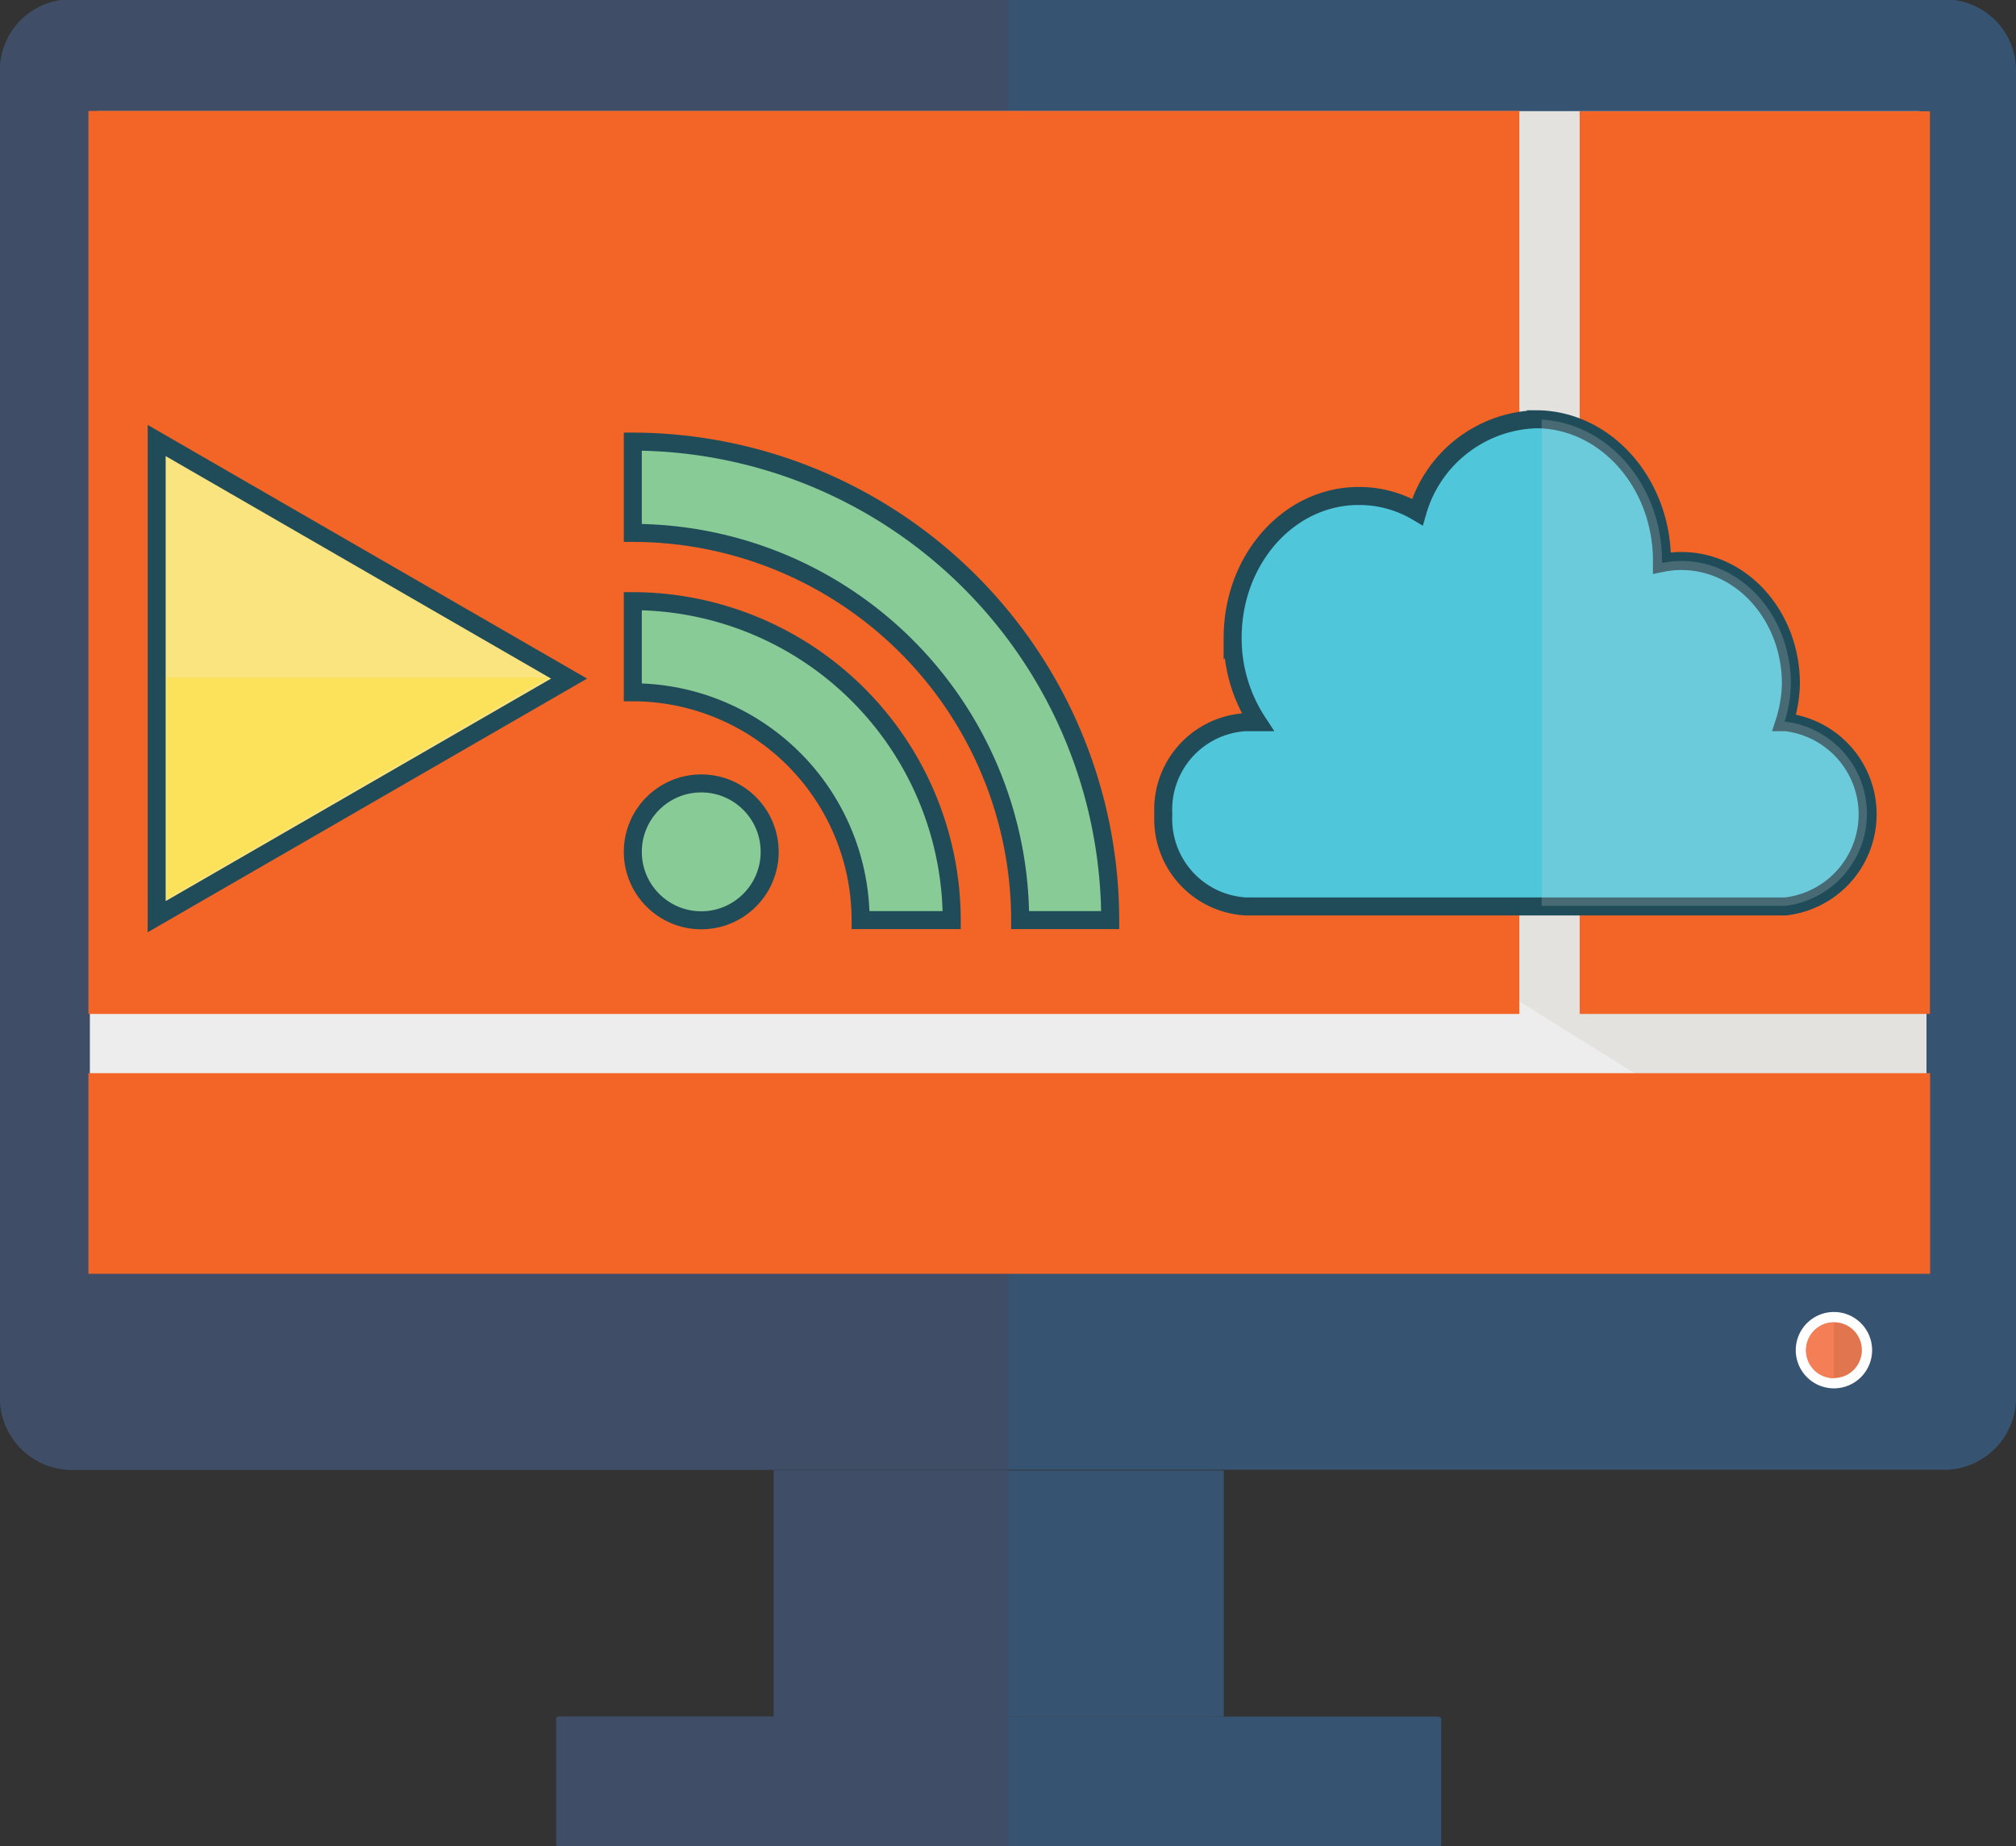 <svg xmlns="http://www.w3.org/2000/svg" viewBox="0 0 111.95 102.51"><rect x="0" y="0" width="111.95" height="102.51" fill="#333333" stroke="none"/><defs><style>.cls-1{isolation:isolate;}.cls-2{fill:#365471;}.cls-3{fill:#404d66;}.cls-4{fill:#e3e2df;}.cls-5{fill:#eeedee;}.cls-6{fill:#fff;}.cls-7{fill:#e1754d;}.cls-8{fill:#f47f57;}.cls-9{fill:#f26527;}.cls-10{fill:#fae480;}.cls-10,.cls-11,.cls-12{stroke:#204c59;stroke-miterlimit:10;}.cls-11{fill:#88cb96;}.cls-12{fill:#4fc6da;}.cls-13{opacity:0.2;mix-blend-mode:multiply;}.cls-14{fill:#e3e3e3;}.cls-15{fill:none;}.cls-16{fill:#ffde17;opacity:0.36;}.cls-17{fill:#fbb040;}</style></defs><title>regions different content</title><g class="cls-1"><g id="Layer_1" data-name="Layer 1"><path class="cls-2" d="M116.66,7H12.39a3.94,3.94,0,0,0-3.84,4V84.64a4,4,0,0,0,3.84,4H116.66a4,4,0,0,0,3.84-4V11.06A3.94,3.94,0,0,0,116.66,7Z" transform="translate(-8.55 -7.03)"/><path class="cls-3" d="M64.52,7H12.39a3.94,3.94,0,0,0-3.84,4V84.64a4,4,0,0,0,3.84,4H64.52Z" transform="translate(-8.55 -7.03)"/><path class="cls-4" d="M115.53,76.47c0,.19-.2.34-.45.34H14c-.24,0-.45-.15-.45-.34V13.54c0-.19.21-.34.45-.34H115.08c.25,0,.45.15.45.34Z" transform="translate(-8.55 -7.03)"/><path class="cls-5" d="M115.4,76.71a.53.53,0,0,1-.32.1H14c-.24,0-.45-.15-.45-.34V13.54a.28.28,0,0,1,.14-.24C13.73,13.24,115.48,76.65,115.4,76.71Z" transform="translate(-8.55 -7.03)"/><rect class="cls-2" x="42.97" y="81.65" width="24.99" height="13.67"/><rect class="cls-3" x="42.97" y="81.65" width="13.01" height="13.67"/><path class="cls-2" d="M88.44,102.35H39.58c-.07,0-.14.05-.14.1v7c0,.06.07.1.14.1H88.44c.08,0,.14,0,.14-.1v-7S88.52,102.35,88.44,102.35Z" transform="translate(-8.55 -7.03)"/><path class="cls-3" d="M64.52,102.35H39.58c-.07,0-.14.05-.14.1v7c0,.06.07.1.14.1H64.52Z" transform="translate(-8.55 -7.03)"/><path class="cls-6" d="M112.51,82a2.12,2.12,0,1,1-2.12-2.12A2.12,2.12,0,0,1,112.51,82Z" transform="translate(-8.55 -7.03)"/><path class="cls-7" d="M111.94,82a1.55,1.55,0,1,1-1.55-1.55A1.54,1.54,0,0,1,111.94,82Z" transform="translate(-8.55 -7.03)"/><path class="cls-8" d="M110.39,83.56a1.55,1.55,0,0,1,0-3.1Z" transform="translate(-8.55 -7.03)"/><rect class="cls-9" x="4.91" y="6.16" width="79.46" height="50.14"/><rect class="cls-9" x="4.91" y="59.59" width="102.27" height="11.14"/><rect class="cls-9" x="87.72" y="6.18" width="19.45" height="50.12"/><polygon class="cls-10" points="31.6 37.68 20.15 31.07 8.7 24.46 8.7 37.68 8.7 50.9 20.15 44.29 31.6 37.68"/><circle class="cls-11" cx="38.94" cy="47.3" r="3.8"/><path class="cls-11" d="M43.69,40.41v5.06A12.67,12.67,0,0,1,56.34,58.12H61.4A17.74,17.74,0,0,0,43.69,40.41Z" transform="translate(-8.55 -7.03)"/><path class="cls-11" d="M43.69,31.55v5.07A21.53,21.53,0,0,1,65.2,58.12h5A26.59,26.59,0,0,0,43.69,31.55Z" transform="translate(-8.55 -7.03)"/><path class="cls-12" d="M107.64,47.13A7.46,7.46,0,0,0,108,45c0-3.77-2.73-6.82-6.09-6.82a5.39,5.39,0,0,0-1.07.11s0-.08,0-.11c0-4.35-3.15-7.87-7-7.87a7.1,7.1,0,0,0-6.58,5.15A6.32,6.32,0,0,0,84,34.57c-3.88,0-7,3.52-7,7.87a8.47,8.47,0,0,0,1.39,4.69h-.68a4.86,4.86,0,0,0-4.56,5.12,4.86,4.86,0,0,0,4.56,5.11h30a5.15,5.15,0,0,0,0-10.23Z" transform="translate(-8.55 -7.03)"/><g class="cls-13"><path class="cls-14" d="M107.64,47.13A7.46,7.46,0,0,0,108,45c0-3.77-2.73-6.82-6.09-6.82a5.39,5.39,0,0,0-1.07.11s0-.08,0-.11c0-4.22-3-7.65-6.68-7.85v27h13.51a5.15,5.15,0,0,0,0-10.23Z" transform="translate(-8.55 -7.03)"/></g><path class="cls-15" d="M106.4,57.09c-.25-6.85-4.52-12.57-10.24-14.26,2.4,2.65,4,8,4.14,14.26Z" transform="translate(-8.55 -7.03)"/><path class="cls-15" d="M86,57.09h6V42.37C88.85,42.91,86.17,49.37,86,57.09Z" transform="translate(-8.55 -7.03)"/><path class="cls-15" d="M89,42.9c-5.62,1.76-9.79,7.42-10,14.19h6C85,50.84,86.59,45.56,89,42.9Z" transform="translate(-8.55 -7.03)"/><path class="cls-15" d="M93.24,42.39v14.7h5.91C99,49.48,96.41,43.09,93.24,42.39Z" transform="translate(-8.55 -7.03)"/><polygon class="cls-16" points="9.27 37.62 30.45 37.62 9.27 49.89 9.27 37.62"/><path class="cls-17" d="M40.75,49.27" transform="translate(-8.55 -7.03)"/></g></g></svg>
